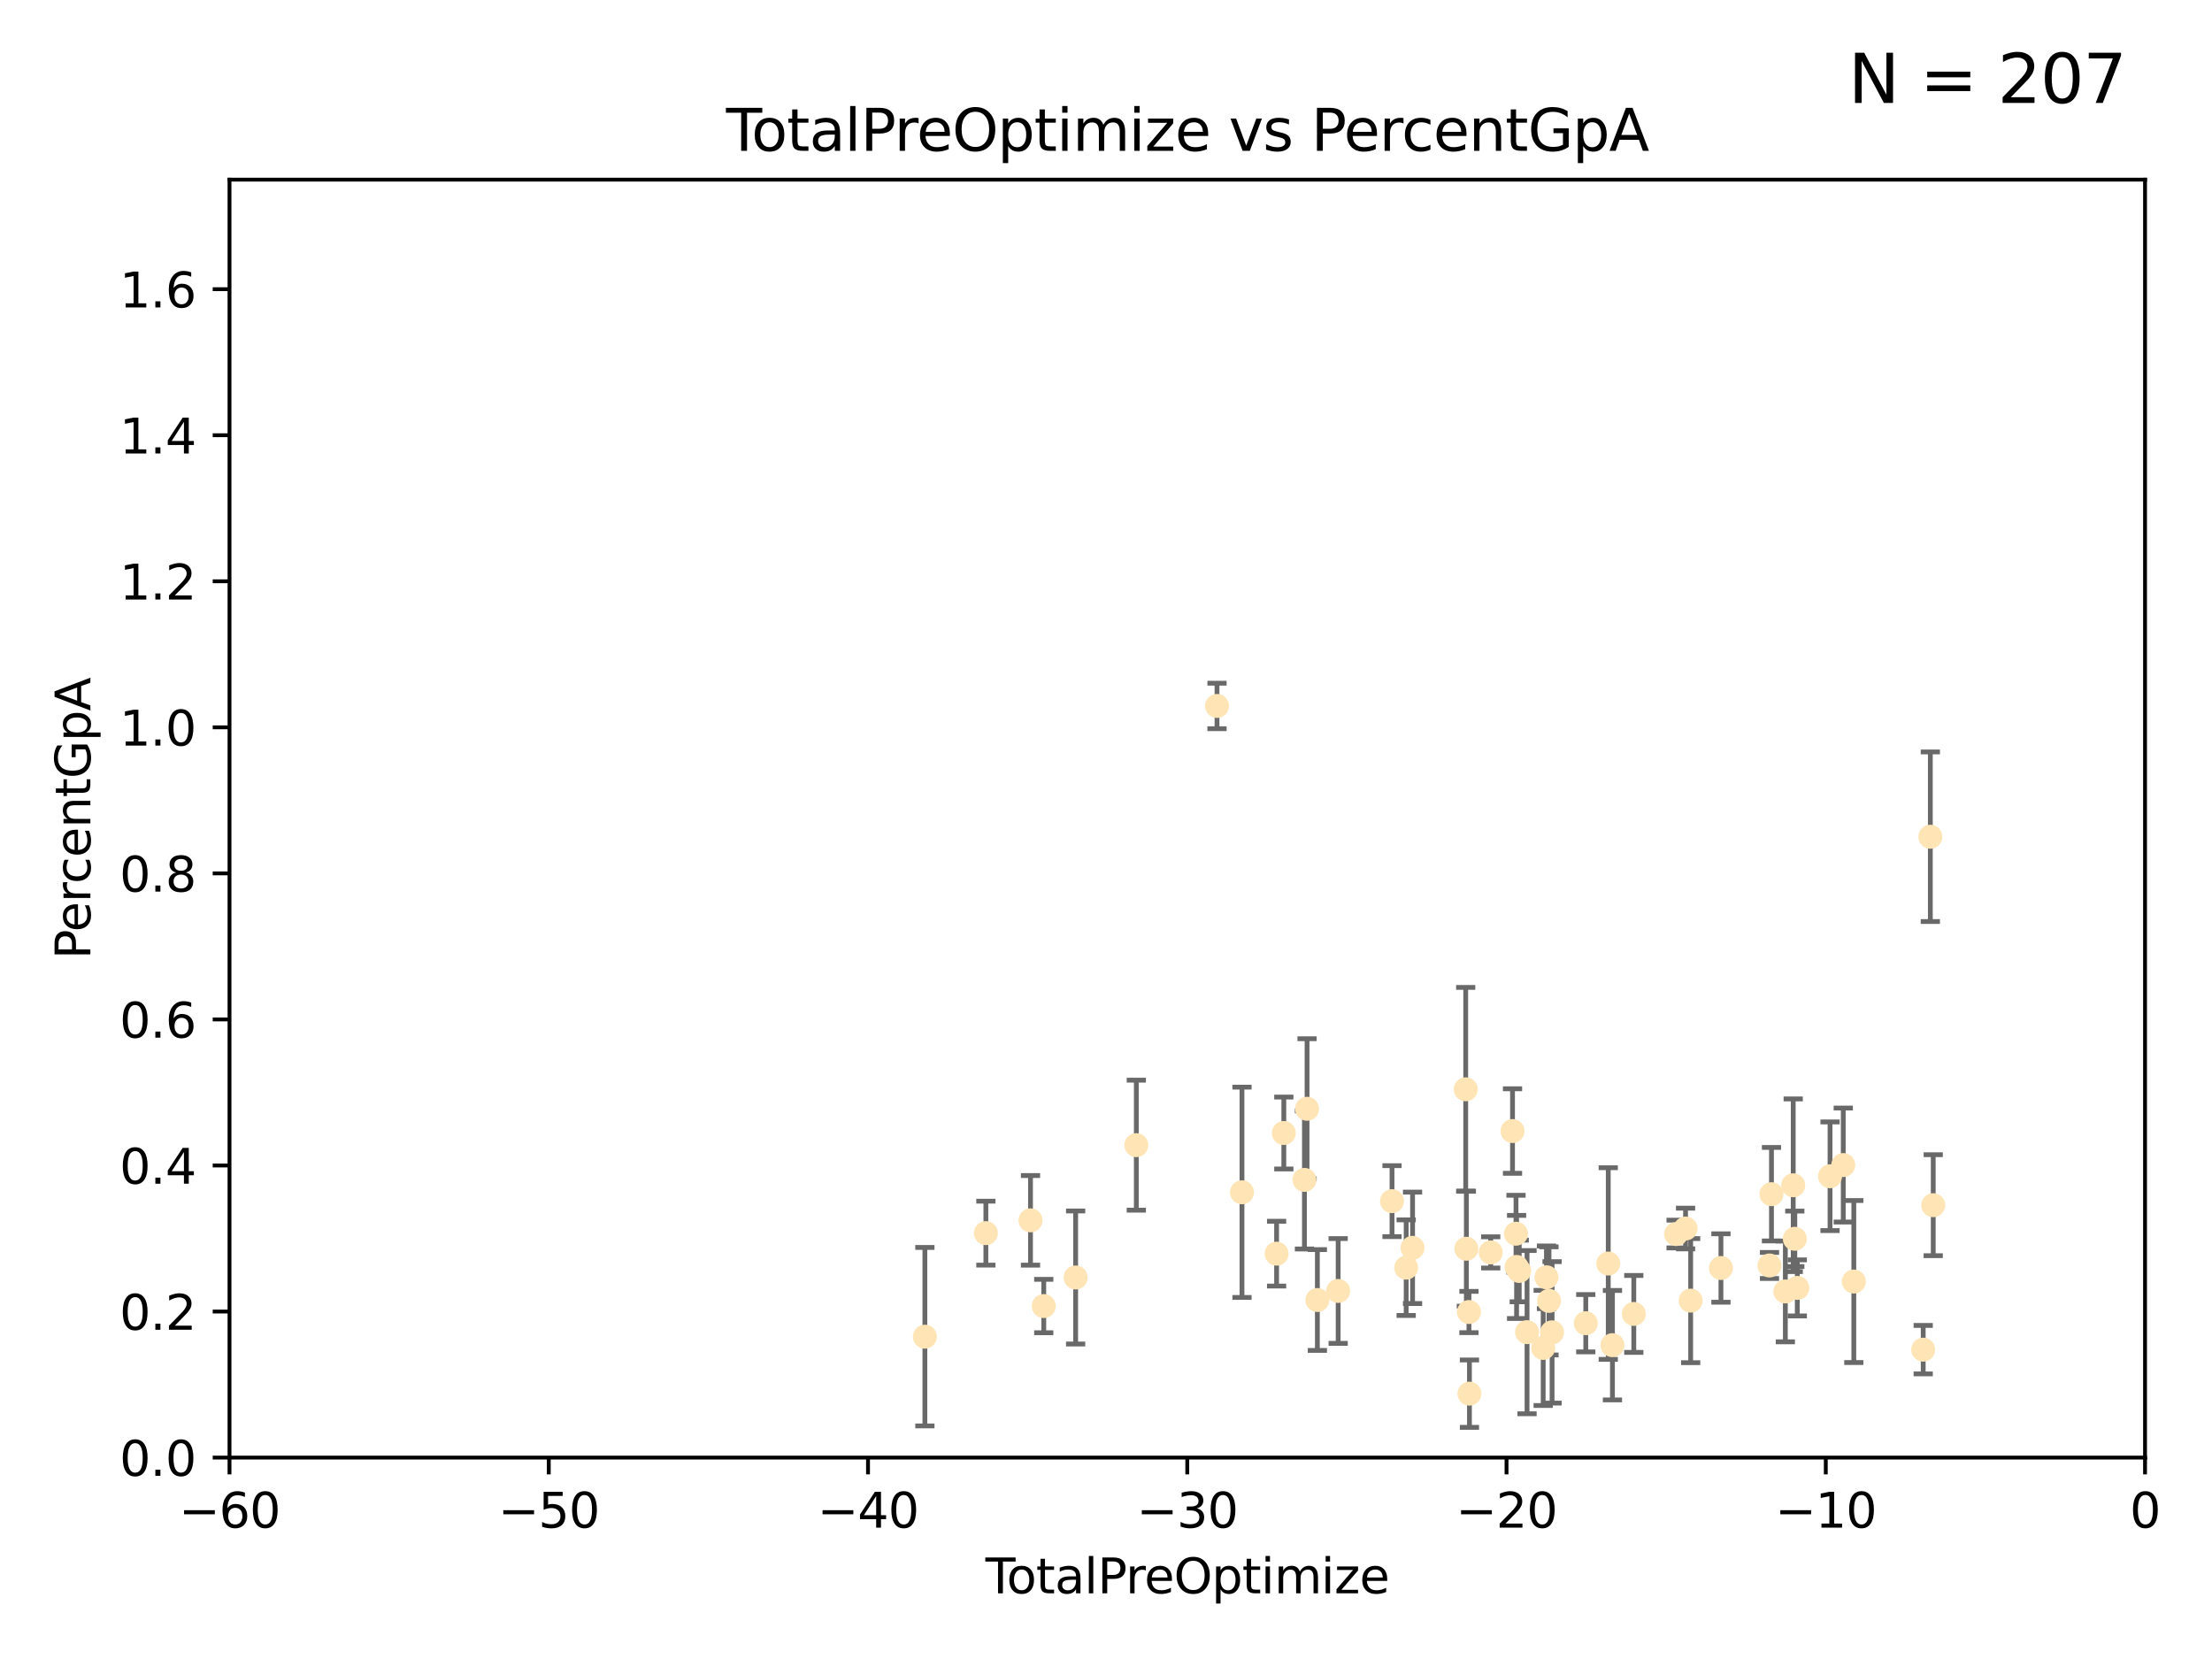 <?xml version="1.0" encoding="utf-8" standalone="no"?>
<!DOCTYPE svg PUBLIC "-//W3C//DTD SVG 1.1//EN"
  "http://www.w3.org/Graphics/SVG/1.1/DTD/svg11.dtd">
<svg xmlns:xlink="http://www.w3.org/1999/xlink" width="460.8pt" height="345.6pt" viewBox="0 0 460.8 345.6" xmlns="http://www.w3.org/2000/svg" version="1.1">
 <defs>
  <style type="text/css">*{stroke-linejoin: round; stroke-linecap: butt}</style>
 </defs>
 <g id="figure_1">
  <g id="patch_1">
   <path d="M 0 345.6 
L 460.8 345.6 
L 460.8 0 
L 0 0 
z
" style="fill: #ffffff"/>
  </g>
  <g id="axes_1">
   <g id="patch_2">
    <path d="M 47.81 303.64 
L 446.85 303.64 
L 446.85 37.422 
L 47.81 37.422 
z
" style="fill: #ffffff"/>
   </g>
   <g id="PathCollection_1">
    <defs>
     <path id="m5178b90d9f" d="M 0 1.118 
C 0.297 1.118 0.581 1 0.791 0.791 
C 1 0.581 1.118 0.297 1.118 0 
C 1.118 -0.297 1 -0.581 0.791 -0.791 
C 0.581 -1 0.297 -1.118 0 -1.118 
C -0.297 -1.118 -0.581 -1 -0.791 -0.791 
C -1 -0.581 -1.118 -0.297 -1.118 0 
C -1.118 0.297 -1 0.581 -0.791 0.791 
C -0.581 1 -0.297 1.118 0 1.118 
z
" style="stroke: #ffe4b5"/>
    </defs>
    <g clip-path="url(#p4f6986897a)">
     <use xlink:href="#m5178b90d9f" x="192.67" y="278.455" style="fill: #ffe4b5; stroke: #ffe4b5"/>
     <use xlink:href="#m5178b90d9f" x="205.376" y="256.885" style="fill: #ffe4b5; stroke: #ffe4b5"/>
     <use xlink:href="#m5178b90d9f" x="214.673" y="254.219" style="fill: #ffe4b5; stroke: #ffe4b5"/>
     <use xlink:href="#m5178b90d9f" x="217.434" y="272.074" style="fill: #ffe4b5; stroke: #ffe4b5"/>
     <use xlink:href="#m5178b90d9f" x="224.076" y="266.122" style="fill: #ffe4b5; stroke: #ffe4b5"/>
     <use xlink:href="#m5178b90d9f" x="236.715" y="238.559" style="fill: #ffe4b5; stroke: #ffe4b5"/>
     <use xlink:href="#m5178b90d9f" x="253.525" y="147.062" style="fill: #ffe4b5; stroke: #ffe4b5"/>
     <use xlink:href="#m5178b90d9f" x="258.728" y="248.376" style="fill: #ffe4b5; stroke: #ffe4b5"/>
     <use xlink:href="#m5178b90d9f" x="265.938" y="261.161" style="fill: #ffe4b5; stroke: #ffe4b5"/>
     <use xlink:href="#m5178b90d9f" x="267.444" y="236.027" style="fill: #ffe4b5; stroke: #ffe4b5"/>
     <use xlink:href="#m5178b90d9f" x="271.74" y="245.796" style="fill: #ffe4b5; stroke: #ffe4b5"/>
     <use xlink:href="#m5178b90d9f" x="272.283" y="230.977" style="fill: #ffe4b5; stroke: #ffe4b5"/>
     <use xlink:href="#m5178b90d9f" x="274.432" y="270.817" style="fill: #ffe4b5; stroke: #ffe4b5"/>
     <use xlink:href="#m5178b90d9f" x="278.764" y="268.931" style="fill: #ffe4b5; stroke: #ffe4b5"/>
     <use xlink:href="#m5178b90d9f" x="289.981" y="250.221" style="fill: #ffe4b5; stroke: #ffe4b5"/>
     <use xlink:href="#m5178b90d9f" x="292.932" y="264.076" style="fill: #ffe4b5; stroke: #ffe4b5"/>
     <use xlink:href="#m5178b90d9f" x="294.263" y="259.947" style="fill: #ffe4b5; stroke: #ffe4b5"/>
     <use xlink:href="#m5178b90d9f" x="305.334" y="226.923" style="fill: #ffe4b5; stroke: #ffe4b5"/>
     <use xlink:href="#m5178b90d9f" x="305.468" y="260.135" style="fill: #ffe4b5; stroke: #ffe4b5"/>
     <use xlink:href="#m5178b90d9f" x="306.01" y="273.318" style="fill: #ffe4b5; stroke: #ffe4b5"/>
     <use xlink:href="#m5178b90d9f" x="306.112" y="290.323" style="fill: #ffe4b5; stroke: #ffe4b5"/>
     <use xlink:href="#m5178b90d9f" x="310.542" y="260.899" style="fill: #ffe4b5; stroke: #ffe4b5"/>
     <use xlink:href="#m5178b90d9f" x="315.086" y="235.617" style="fill: #ffe4b5; stroke: #ffe4b5"/>
     <use xlink:href="#m5178b90d9f" x="315.811" y="257.004" style="fill: #ffe4b5; stroke: #ffe4b5"/>
     <use xlink:href="#m5178b90d9f" x="315.932" y="263.928" style="fill: #ffe4b5; stroke: #ffe4b5"/>
     <use xlink:href="#m5178b90d9f" x="316.484" y="264.762" style="fill: #ffe4b5; stroke: #ffe4b5"/>
     <use xlink:href="#m5178b90d9f" x="318.111" y="277.512" style="fill: #ffe4b5; stroke: #ffe4b5"/>
     <use xlink:href="#m5178b90d9f" x="321.475" y="280.799" style="fill: #ffe4b5; stroke: #ffe4b5"/>
     <use xlink:href="#m5178b90d9f" x="322.156" y="266.086" style="fill: #ffe4b5; stroke: #ffe4b5"/>
     <use xlink:href="#m5178b90d9f" x="322.683" y="270.998" style="fill: #ffe4b5; stroke: #ffe4b5"/>
     <use xlink:href="#m5178b90d9f" x="323.327" y="277.552" style="fill: #ffe4b5; stroke: #ffe4b5"/>
     <use xlink:href="#m5178b90d9f" x="330.345" y="275.65" style="fill: #ffe4b5; stroke: #ffe4b5"/>
     <use xlink:href="#m5178b90d9f" x="335.028" y="263.22" style="fill: #ffe4b5; stroke: #ffe4b5"/>
     <use xlink:href="#m5178b90d9f" x="335.902" y="280.226" style="fill: #ffe4b5; stroke: #ffe4b5"/>
     <use xlink:href="#m5178b90d9f" x="340.35" y="273.716" style="fill: #ffe4b5; stroke: #ffe4b5"/>
     <use xlink:href="#m5178b90d9f" x="349.161" y="257.073" style="fill: #ffe4b5; stroke: #ffe4b5"/>
     <use xlink:href="#m5178b90d9f" x="351.133" y="255.923" style="fill: #ffe4b5; stroke: #ffe4b5"/>
     <use xlink:href="#m5178b90d9f" x="352.196" y="270.944" style="fill: #ffe4b5; stroke: #ffe4b5"/>
     <use xlink:href="#m5178b90d9f" x="358.504" y="264.149" style="fill: #ffe4b5; stroke: #ffe4b5"/>
     <use xlink:href="#m5178b90d9f" x="368.618" y="263.624" style="fill: #ffe4b5; stroke: #ffe4b5"/>
     <use xlink:href="#m5178b90d9f" x="369.031" y="248.768" style="fill: #ffe4b5; stroke: #ffe4b5"/>
     <use xlink:href="#m5178b90d9f" x="371.922" y="269.033" style="fill: #ffe4b5; stroke: #ffe4b5"/>
     <use xlink:href="#m5178b90d9f" x="373.56" y="246.914" style="fill: #ffe4b5; stroke: #ffe4b5"/>
     <use xlink:href="#m5178b90d9f" x="373.892" y="258.063" style="fill: #ffe4b5; stroke: #ffe4b5"/>
     <use xlink:href="#m5178b90d9f" x="374.408" y="268.295" style="fill: #ffe4b5; stroke: #ffe4b5"/>
     <use xlink:href="#m5178b90d9f" x="381.23" y="245.035" style="fill: #ffe4b5; stroke: #ffe4b5"/>
     <use xlink:href="#m5178b90d9f" x="383.984" y="242.699" style="fill: #ffe4b5; stroke: #ffe4b5"/>
     <use xlink:href="#m5178b90d9f" x="386.184" y="266.968" style="fill: #ffe4b5; stroke: #ffe4b5"/>
     <use xlink:href="#m5178b90d9f" x="400.639" y="281.158" style="fill: #ffe4b5; stroke: #ffe4b5"/>
     <use xlink:href="#m5178b90d9f" x="402.125" y="174.306" style="fill: #ffe4b5; stroke: #ffe4b5"/>
     <use xlink:href="#m5178b90d9f" x="402.726" y="251.062" style="fill: #ffe4b5; stroke: #ffe4b5"/>
    </g>
   </g>
   <g id="matplotlib.axis_1">
    <g id="xtick_1">
     <g id="line2d_1">
      <defs>
       <path id="m921bf17af0" d="M 0 0 
L 0 3.5 
" style="stroke: #000000; stroke-width: 0.8"/>
      </defs>
      <g>
       <use xlink:href="#m921bf17af0" x="47.81" y="303.64" style="stroke: #000000; stroke-width: 0.8"/>
      </g>
     </g>
     <g id="text_1">
      <!-- −60 -->
      <g transform="translate(37.258 318.238)scale(0.1 -0.1)">
       <defs>
        <path id="DejaVuSans-2212" d="M 678 2272 
L 4684 2272 
L 4684 1741 
L 678 1741 
L 678 2272 
z
" transform="scale(0.016)"/>
        <path id="DejaVuSans-36" d="M 2113 2584 
Q 1688 2584 1439 2293 
Q 1191 2003 1191 1497 
Q 1191 994 1439 701 
Q 1688 409 2113 409 
Q 2538 409 2786 701 
Q 3034 994 3034 1497 
Q 3034 2003 2786 2293 
Q 2538 2584 2113 2584 
z
M 3366 4563 
L 3366 3988 
Q 3128 4100 2886 4159 
Q 2644 4219 2406 4219 
Q 1781 4219 1451 3797 
Q 1122 3375 1075 2522 
Q 1259 2794 1537 2939 
Q 1816 3084 2150 3084 
Q 2853 3084 3261 2657 
Q 3669 2231 3669 1497 
Q 3669 778 3244 343 
Q 2819 -91 2113 -91 
Q 1303 -91 875 529 
Q 447 1150 447 2328 
Q 447 3434 972 4092 
Q 1497 4750 2381 4750 
Q 2619 4750 2861 4703 
Q 3103 4656 3366 4563 
z
" transform="scale(0.016)"/>
        <path id="DejaVuSans-30" d="M 2034 4250 
Q 1547 4250 1301 3770 
Q 1056 3291 1056 2328 
Q 1056 1369 1301 889 
Q 1547 409 2034 409 
Q 2525 409 2770 889 
Q 3016 1369 3016 2328 
Q 3016 3291 2770 3770 
Q 2525 4250 2034 4250 
z
M 2034 4750 
Q 2819 4750 3233 4129 
Q 3647 3509 3647 2328 
Q 3647 1150 3233 529 
Q 2819 -91 2034 -91 
Q 1250 -91 836 529 
Q 422 1150 422 2328 
Q 422 3509 836 4129 
Q 1250 4750 2034 4750 
z
" transform="scale(0.016)"/>
       </defs>
       <use xlink:href="#DejaVuSans-2212"/>
       <use xlink:href="#DejaVuSans-36" x="83.789"/>
       <use xlink:href="#DejaVuSans-30" x="147.412"/>
      </g>
     </g>
    </g>
    <g id="xtick_2">
     <g id="line2d_2">
      <g>
       <use xlink:href="#m921bf17af0" x="114.317" y="303.64" style="stroke: #000000; stroke-width: 0.8"/>
      </g>
     </g>
     <g id="text_2">
      <!-- −50 -->
      <g transform="translate(103.764 318.238)scale(0.1 -0.1)">
       <defs>
        <path id="DejaVuSans-35" d="M 691 4666 
L 3169 4666 
L 3169 4134 
L 1269 4134 
L 1269 2991 
Q 1406 3038 1543 3061 
Q 1681 3084 1819 3084 
Q 2600 3084 3056 2656 
Q 3513 2228 3513 1497 
Q 3513 744 3044 326 
Q 2575 -91 1722 -91 
Q 1428 -91 1123 -41 
Q 819 9 494 109 
L 494 744 
Q 775 591 1075 516 
Q 1375 441 1709 441 
Q 2250 441 2565 725 
Q 2881 1009 2881 1497 
Q 2881 1984 2565 2268 
Q 2250 2553 1709 2553 
Q 1456 2553 1204 2497 
Q 953 2441 691 2322 
L 691 4666 
z
" transform="scale(0.016)"/>
       </defs>
       <use xlink:href="#DejaVuSans-2212"/>
       <use xlink:href="#DejaVuSans-35" x="83.789"/>
       <use xlink:href="#DejaVuSans-30" x="147.412"/>
      </g>
     </g>
    </g>
    <g id="xtick_3">
     <g id="line2d_3">
      <g>
       <use xlink:href="#m921bf17af0" x="180.823" y="303.64" style="stroke: #000000; stroke-width: 0.8"/>
      </g>
     </g>
     <g id="text_3">
      <!-- −40 -->
      <g transform="translate(170.271 318.238)scale(0.1 -0.1)">
       <defs>
        <path id="DejaVuSans-34" d="M 2419 4116 
L 825 1625 
L 2419 1625 
L 2419 4116 
z
M 2253 4666 
L 3047 4666 
L 3047 1625 
L 3713 1625 
L 3713 1100 
L 3047 1100 
L 3047 0 
L 2419 0 
L 2419 1100 
L 313 1100 
L 313 1709 
L 2253 4666 
z
" transform="scale(0.016)"/>
       </defs>
       <use xlink:href="#DejaVuSans-2212"/>
       <use xlink:href="#DejaVuSans-34" x="83.789"/>
       <use xlink:href="#DejaVuSans-30" x="147.412"/>
      </g>
     </g>
    </g>
    <g id="xtick_4">
     <g id="line2d_4">
      <g>
       <use xlink:href="#m921bf17af0" x="247.33" y="303.64" style="stroke: #000000; stroke-width: 0.8"/>
      </g>
     </g>
     <g id="text_4">
      <!-- −30 -->
      <g transform="translate(236.778 318.238)scale(0.1 -0.1)">
       <defs>
        <path id="DejaVuSans-33" d="M 2597 2516 
Q 3050 2419 3304 2112 
Q 3559 1806 3559 1356 
Q 3559 666 3084 287 
Q 2609 -91 1734 -91 
Q 1441 -91 1130 -33 
Q 819 25 488 141 
L 488 750 
Q 750 597 1062 519 
Q 1375 441 1716 441 
Q 2309 441 2620 675 
Q 2931 909 2931 1356 
Q 2931 1769 2642 2001 
Q 2353 2234 1838 2234 
L 1294 2234 
L 1294 2753 
L 1863 2753 
Q 2328 2753 2575 2939 
Q 2822 3125 2822 3475 
Q 2822 3834 2567 4026 
Q 2313 4219 1838 4219 
Q 1578 4219 1281 4162 
Q 984 4106 628 3988 
L 628 4550 
Q 988 4650 1302 4700 
Q 1616 4750 1894 4750 
Q 2613 4750 3031 4423 
Q 3450 4097 3450 3541 
Q 3450 3153 3228 2886 
Q 3006 2619 2597 2516 
z
" transform="scale(0.016)"/>
       </defs>
       <use xlink:href="#DejaVuSans-2212"/>
       <use xlink:href="#DejaVuSans-33" x="83.789"/>
       <use xlink:href="#DejaVuSans-30" x="147.412"/>
      </g>
     </g>
    </g>
    <g id="xtick_5">
     <g id="line2d_5">
      <g>
       <use xlink:href="#m921bf17af0" x="313.837" y="303.64" style="stroke: #000000; stroke-width: 0.8"/>
      </g>
     </g>
     <g id="text_5">
      <!-- −20 -->
      <g transform="translate(303.284 318.238)scale(0.1 -0.1)">
       <defs>
        <path id="DejaVuSans-32" d="M 1228 531 
L 3431 531 
L 3431 0 
L 469 0 
L 469 531 
Q 828 903 1448 1529 
Q 2069 2156 2228 2338 
Q 2531 2678 2651 2914 
Q 2772 3150 2772 3378 
Q 2772 3750 2511 3984 
Q 2250 4219 1831 4219 
Q 1534 4219 1204 4116 
Q 875 4013 500 3803 
L 500 4441 
Q 881 4594 1212 4672 
Q 1544 4750 1819 4750 
Q 2544 4750 2975 4387 
Q 3406 4025 3406 3419 
Q 3406 3131 3298 2873 
Q 3191 2616 2906 2266 
Q 2828 2175 2409 1742 
Q 1991 1309 1228 531 
z
" transform="scale(0.016)"/>
       </defs>
       <use xlink:href="#DejaVuSans-2212"/>
       <use xlink:href="#DejaVuSans-32" x="83.789"/>
       <use xlink:href="#DejaVuSans-30" x="147.412"/>
      </g>
     </g>
    </g>
    <g id="xtick_6">
     <g id="line2d_6">
      <g>
       <use xlink:href="#m921bf17af0" x="380.343" y="303.64" style="stroke: #000000; stroke-width: 0.8"/>
      </g>
     </g>
     <g id="text_6">
      <!-- −10 -->
      <g transform="translate(369.791 318.238)scale(0.1 -0.1)">
       <defs>
        <path id="DejaVuSans-31" d="M 794 531 
L 1825 531 
L 1825 4091 
L 703 3866 
L 703 4441 
L 1819 4666 
L 2450 4666 
L 2450 531 
L 3481 531 
L 3481 0 
L 794 0 
L 794 531 
z
" transform="scale(0.016)"/>
       </defs>
       <use xlink:href="#DejaVuSans-2212"/>
       <use xlink:href="#DejaVuSans-31" x="83.789"/>
       <use xlink:href="#DejaVuSans-30" x="147.412"/>
      </g>
     </g>
    </g>
    <g id="xtick_7">
     <g id="line2d_7">
      <g>
       <use xlink:href="#m921bf17af0" x="446.85" y="303.64" style="stroke: #000000; stroke-width: 0.8"/>
      </g>
     </g>
     <g id="text_7">
      <!-- 0 -->
      <g transform="translate(443.669 318.238)scale(0.1 -0.1)">
       <use xlink:href="#DejaVuSans-30"/>
      </g>
     </g>
    </g>
    <g id="text_8">
     <!-- TotalPreOptimize -->
     <g transform="translate(205.287 331.917)scale(0.1 -0.1)">
      <defs>
       <path id="DejaVuSans-54" d="M -19 4666 
L 3928 4666 
L 3928 4134 
L 2272 4134 
L 2272 0 
L 1638 0 
L 1638 4134 
L -19 4134 
L -19 4666 
z
" transform="scale(0.016)"/>
       <path id="DejaVuSans-6f" d="M 1959 3097 
Q 1497 3097 1228 2736 
Q 959 2375 959 1747 
Q 959 1119 1226 758 
Q 1494 397 1959 397 
Q 2419 397 2687 759 
Q 2956 1122 2956 1747 
Q 2956 2369 2687 2733 
Q 2419 3097 1959 3097 
z
M 1959 3584 
Q 2709 3584 3137 3096 
Q 3566 2609 3566 1747 
Q 3566 888 3137 398 
Q 2709 -91 1959 -91 
Q 1206 -91 779 398 
Q 353 888 353 1747 
Q 353 2609 779 3096 
Q 1206 3584 1959 3584 
z
" transform="scale(0.016)"/>
       <path id="DejaVuSans-74" d="M 1172 4494 
L 1172 3500 
L 2356 3500 
L 2356 3053 
L 1172 3053 
L 1172 1153 
Q 1172 725 1289 603 
Q 1406 481 1766 481 
L 2356 481 
L 2356 0 
L 1766 0 
Q 1100 0 847 248 
Q 594 497 594 1153 
L 594 3053 
L 172 3053 
L 172 3500 
L 594 3500 
L 594 4494 
L 1172 4494 
z
" transform="scale(0.016)"/>
       <path id="DejaVuSans-61" d="M 2194 1759 
Q 1497 1759 1228 1600 
Q 959 1441 959 1056 
Q 959 750 1161 570 
Q 1363 391 1709 391 
Q 2188 391 2477 730 
Q 2766 1069 2766 1631 
L 2766 1759 
L 2194 1759 
z
M 3341 1997 
L 3341 0 
L 2766 0 
L 2766 531 
Q 2569 213 2275 61 
Q 1981 -91 1556 -91 
Q 1019 -91 701 211 
Q 384 513 384 1019 
Q 384 1609 779 1909 
Q 1175 2209 1959 2209 
L 2766 2209 
L 2766 2266 
Q 2766 2663 2505 2880 
Q 2244 3097 1772 3097 
Q 1472 3097 1187 3025 
Q 903 2953 641 2809 
L 641 3341 
Q 956 3463 1253 3523 
Q 1550 3584 1831 3584 
Q 2591 3584 2966 3190 
Q 3341 2797 3341 1997 
z
" transform="scale(0.016)"/>
       <path id="DejaVuSans-6c" d="M 603 4863 
L 1178 4863 
L 1178 0 
L 603 0 
L 603 4863 
z
" transform="scale(0.016)"/>
       <path id="DejaVuSans-50" d="M 1259 4147 
L 1259 2394 
L 2053 2394 
Q 2494 2394 2734 2622 
Q 2975 2850 2975 3272 
Q 2975 3691 2734 3919 
Q 2494 4147 2053 4147 
L 1259 4147 
z
M 628 4666 
L 2053 4666 
Q 2838 4666 3239 4311 
Q 3641 3956 3641 3272 
Q 3641 2581 3239 2228 
Q 2838 1875 2053 1875 
L 1259 1875 
L 1259 0 
L 628 0 
L 628 4666 
z
" transform="scale(0.016)"/>
       <path id="DejaVuSans-72" d="M 2631 2963 
Q 2534 3019 2420 3045 
Q 2306 3072 2169 3072 
Q 1681 3072 1420 2755 
Q 1159 2438 1159 1844 
L 1159 0 
L 581 0 
L 581 3500 
L 1159 3500 
L 1159 2956 
Q 1341 3275 1631 3429 
Q 1922 3584 2338 3584 
Q 2397 3584 2469 3576 
Q 2541 3569 2628 3553 
L 2631 2963 
z
" transform="scale(0.016)"/>
       <path id="DejaVuSans-65" d="M 3597 1894 
L 3597 1613 
L 953 1613 
Q 991 1019 1311 708 
Q 1631 397 2203 397 
Q 2534 397 2845 478 
Q 3156 559 3463 722 
L 3463 178 
Q 3153 47 2828 -22 
Q 2503 -91 2169 -91 
Q 1331 -91 842 396 
Q 353 884 353 1716 
Q 353 2575 817 3079 
Q 1281 3584 2069 3584 
Q 2775 3584 3186 3129 
Q 3597 2675 3597 1894 
z
M 3022 2063 
Q 3016 2534 2758 2815 
Q 2500 3097 2075 3097 
Q 1594 3097 1305 2825 
Q 1016 2553 972 2059 
L 3022 2063 
z
" transform="scale(0.016)"/>
       <path id="DejaVuSans-4f" d="M 2522 4238 
Q 1834 4238 1429 3725 
Q 1025 3213 1025 2328 
Q 1025 1447 1429 934 
Q 1834 422 2522 422 
Q 3209 422 3611 934 
Q 4013 1447 4013 2328 
Q 4013 3213 3611 3725 
Q 3209 4238 2522 4238 
z
M 2522 4750 
Q 3503 4750 4090 4092 
Q 4678 3434 4678 2328 
Q 4678 1225 4090 567 
Q 3503 -91 2522 -91 
Q 1538 -91 948 565 
Q 359 1222 359 2328 
Q 359 3434 948 4092 
Q 1538 4750 2522 4750 
z
" transform="scale(0.016)"/>
       <path id="DejaVuSans-70" d="M 1159 525 
L 1159 -1331 
L 581 -1331 
L 581 3500 
L 1159 3500 
L 1159 2969 
Q 1341 3281 1617 3432 
Q 1894 3584 2278 3584 
Q 2916 3584 3314 3078 
Q 3713 2572 3713 1747 
Q 3713 922 3314 415 
Q 2916 -91 2278 -91 
Q 1894 -91 1617 61 
Q 1341 213 1159 525 
z
M 3116 1747 
Q 3116 2381 2855 2742 
Q 2594 3103 2138 3103 
Q 1681 3103 1420 2742 
Q 1159 2381 1159 1747 
Q 1159 1113 1420 752 
Q 1681 391 2138 391 
Q 2594 391 2855 752 
Q 3116 1113 3116 1747 
z
" transform="scale(0.016)"/>
       <path id="DejaVuSans-69" d="M 603 3500 
L 1178 3500 
L 1178 0 
L 603 0 
L 603 3500 
z
M 603 4863 
L 1178 4863 
L 1178 4134 
L 603 4134 
L 603 4863 
z
" transform="scale(0.016)"/>
       <path id="DejaVuSans-6d" d="M 3328 2828 
Q 3544 3216 3844 3400 
Q 4144 3584 4550 3584 
Q 5097 3584 5394 3201 
Q 5691 2819 5691 2113 
L 5691 0 
L 5113 0 
L 5113 2094 
Q 5113 2597 4934 2840 
Q 4756 3084 4391 3084 
Q 3944 3084 3684 2787 
Q 3425 2491 3425 1978 
L 3425 0 
L 2847 0 
L 2847 2094 
Q 2847 2600 2669 2842 
Q 2491 3084 2119 3084 
Q 1678 3084 1418 2786 
Q 1159 2488 1159 1978 
L 1159 0 
L 581 0 
L 581 3500 
L 1159 3500 
L 1159 2956 
Q 1356 3278 1631 3431 
Q 1906 3584 2284 3584 
Q 2666 3584 2933 3390 
Q 3200 3197 3328 2828 
z
" transform="scale(0.016)"/>
       <path id="DejaVuSans-7a" d="M 353 3500 
L 3084 3500 
L 3084 2975 
L 922 459 
L 3084 459 
L 3084 0 
L 275 0 
L 275 525 
L 2438 3041 
L 353 3041 
L 353 3500 
z
" transform="scale(0.016)"/>
      </defs>
      <use xlink:href="#DejaVuSans-54"/>
      <use xlink:href="#DejaVuSans-6f" x="44.084"/>
      <use xlink:href="#DejaVuSans-74" x="105.266"/>
      <use xlink:href="#DejaVuSans-61" x="144.475"/>
      <use xlink:href="#DejaVuSans-6c" x="205.754"/>
      <use xlink:href="#DejaVuSans-50" x="233.537"/>
      <use xlink:href="#DejaVuSans-72" x="292.09"/>
      <use xlink:href="#DejaVuSans-65" x="330.953"/>
      <use xlink:href="#DejaVuSans-4f" x="392.477"/>
      <use xlink:href="#DejaVuSans-70" x="471.188"/>
      <use xlink:href="#DejaVuSans-74" x="534.664"/>
      <use xlink:href="#DejaVuSans-69" x="573.873"/>
      <use xlink:href="#DejaVuSans-6d" x="601.656"/>
      <use xlink:href="#DejaVuSans-69" x="699.068"/>
      <use xlink:href="#DejaVuSans-7a" x="726.852"/>
      <use xlink:href="#DejaVuSans-65" x="779.342"/>
     </g>
    </g>
   </g>
   <g id="matplotlib.axis_2">
    <g id="ytick_1">
     <g id="line2d_8">
      <defs>
       <path id="mf9e6afe5be" d="M 0 0 
L -3.5 0 
" style="stroke: #000000; stroke-width: 0.8"/>
      </defs>
      <g>
       <use xlink:href="#mf9e6afe5be" x="47.81" y="303.64" style="stroke: #000000; stroke-width: 0.8"/>
      </g>
     </g>
     <g id="text_9">
      <!-- 0.0 -->
      <g transform="translate(24.907 307.439)scale(0.1 -0.1)">
       <defs>
        <path id="DejaVuSans-2e" d="M 684 794 
L 1344 794 
L 1344 0 
L 684 0 
L 684 794 
z
" transform="scale(0.016)"/>
       </defs>
       <use xlink:href="#DejaVuSans-30"/>
       <use xlink:href="#DejaVuSans-2e" x="63.623"/>
       <use xlink:href="#DejaVuSans-30" x="95.41"/>
      </g>
     </g>
    </g>
    <g id="ytick_2">
     <g id="line2d_9">
      <g>
       <use xlink:href="#mf9e6afe5be" x="47.81" y="273.215" style="stroke: #000000; stroke-width: 0.8"/>
      </g>
     </g>
     <g id="text_10">
      <!-- 0.2 -->
      <g transform="translate(24.907 277.014)scale(0.1 -0.1)">
       <use xlink:href="#DejaVuSans-30"/>
       <use xlink:href="#DejaVuSans-2e" x="63.623"/>
       <use xlink:href="#DejaVuSans-32" x="95.41"/>
      </g>
     </g>
    </g>
    <g id="ytick_3">
     <g id="line2d_10">
      <g>
       <use xlink:href="#mf9e6afe5be" x="47.81" y="242.79" style="stroke: #000000; stroke-width: 0.8"/>
      </g>
     </g>
     <g id="text_11">
      <!-- 0.4 -->
      <g transform="translate(24.907 246.589)scale(0.1 -0.1)">
       <use xlink:href="#DejaVuSans-30"/>
       <use xlink:href="#DejaVuSans-2e" x="63.623"/>
       <use xlink:href="#DejaVuSans-34" x="95.41"/>
      </g>
     </g>
    </g>
    <g id="ytick_4">
     <g id="line2d_11">
      <g>
       <use xlink:href="#mf9e6afe5be" x="47.81" y="212.365" style="stroke: #000000; stroke-width: 0.8"/>
      </g>
     </g>
     <g id="text_12">
      <!-- 0.6 -->
      <g transform="translate(24.907 216.164)scale(0.1 -0.1)">
       <use xlink:href="#DejaVuSans-30"/>
       <use xlink:href="#DejaVuSans-2e" x="63.623"/>
       <use xlink:href="#DejaVuSans-36" x="95.41"/>
      </g>
     </g>
    </g>
    <g id="ytick_5">
     <g id="line2d_12">
      <g>
       <use xlink:href="#mf9e6afe5be" x="47.81" y="181.94" style="stroke: #000000; stroke-width: 0.8"/>
      </g>
     </g>
     <g id="text_13">
      <!-- 0.8 -->
      <g transform="translate(24.907 185.739)scale(0.1 -0.1)">
       <defs>
        <path id="DejaVuSans-38" d="M 2034 2216 
Q 1584 2216 1326 1975 
Q 1069 1734 1069 1313 
Q 1069 891 1326 650 
Q 1584 409 2034 409 
Q 2484 409 2743 651 
Q 3003 894 3003 1313 
Q 3003 1734 2745 1975 
Q 2488 2216 2034 2216 
z
M 1403 2484 
Q 997 2584 770 2862 
Q 544 3141 544 3541 
Q 544 4100 942 4425 
Q 1341 4750 2034 4750 
Q 2731 4750 3128 4425 
Q 3525 4100 3525 3541 
Q 3525 3141 3298 2862 
Q 3072 2584 2669 2484 
Q 3125 2378 3379 2068 
Q 3634 1759 3634 1313 
Q 3634 634 3220 271 
Q 2806 -91 2034 -91 
Q 1263 -91 848 271 
Q 434 634 434 1313 
Q 434 1759 690 2068 
Q 947 2378 1403 2484 
z
M 1172 3481 
Q 1172 3119 1398 2916 
Q 1625 2713 2034 2713 
Q 2441 2713 2670 2916 
Q 2900 3119 2900 3481 
Q 2900 3844 2670 4047 
Q 2441 4250 2034 4250 
Q 1625 4250 1398 4047 
Q 1172 3844 1172 3481 
z
" transform="scale(0.016)"/>
       </defs>
       <use xlink:href="#DejaVuSans-30"/>
       <use xlink:href="#DejaVuSans-2e" x="63.623"/>
       <use xlink:href="#DejaVuSans-38" x="95.41"/>
      </g>
     </g>
    </g>
    <g id="ytick_6">
     <g id="line2d_13">
      <g>
       <use xlink:href="#mf9e6afe5be" x="47.81" y="151.515" style="stroke: #000000; stroke-width: 0.8"/>
      </g>
     </g>
     <g id="text_14">
      <!-- 1.0 -->
      <g transform="translate(24.907 155.315)scale(0.1 -0.1)">
       <use xlink:href="#DejaVuSans-31"/>
       <use xlink:href="#DejaVuSans-2e" x="63.623"/>
       <use xlink:href="#DejaVuSans-30" x="95.41"/>
      </g>
     </g>
    </g>
    <g id="ytick_7">
     <g id="line2d_14">
      <g>
       <use xlink:href="#mf9e6afe5be" x="47.81" y="121.09" style="stroke: #000000; stroke-width: 0.8"/>
      </g>
     </g>
     <g id="text_15">
      <!-- 1.2 -->
      <g transform="translate(24.907 124.89)scale(0.1 -0.1)">
       <use xlink:href="#DejaVuSans-31"/>
       <use xlink:href="#DejaVuSans-2e" x="63.623"/>
       <use xlink:href="#DejaVuSans-32" x="95.41"/>
      </g>
     </g>
    </g>
    <g id="ytick_8">
     <g id="line2d_15">
      <g>
       <use xlink:href="#mf9e6afe5be" x="47.81" y="90.665" style="stroke: #000000; stroke-width: 0.8"/>
      </g>
     </g>
     <g id="text_16">
      <!-- 1.4 -->
      <g transform="translate(24.907 94.465)scale(0.1 -0.1)">
       <use xlink:href="#DejaVuSans-31"/>
       <use xlink:href="#DejaVuSans-2e" x="63.623"/>
       <use xlink:href="#DejaVuSans-34" x="95.41"/>
      </g>
     </g>
    </g>
    <g id="ytick_9">
     <g id="line2d_16">
      <g>
       <use xlink:href="#mf9e6afe5be" x="47.81" y="60.241" style="stroke: #000000; stroke-width: 0.8"/>
      </g>
     </g>
     <g id="text_17">
      <!-- 1.6 -->
      <g transform="translate(24.907 64.04)scale(0.1 -0.1)">
       <use xlink:href="#DejaVuSans-31"/>
       <use xlink:href="#DejaVuSans-2e" x="63.623"/>
       <use xlink:href="#DejaVuSans-36" x="95.41"/>
      </g>
     </g>
    </g>
    <g id="text_18">
     <!-- PercentGpA -->
     <g transform="translate(18.827 199.807)rotate(-90)scale(0.1 -0.1)">
      <defs>
       <path id="DejaVuSans-63" d="M 3122 3366 
L 3122 2828 
Q 2878 2963 2633 3030 
Q 2388 3097 2138 3097 
Q 1578 3097 1268 2742 
Q 959 2388 959 1747 
Q 959 1106 1268 751 
Q 1578 397 2138 397 
Q 2388 397 2633 464 
Q 2878 531 3122 666 
L 3122 134 
Q 2881 22 2623 -34 
Q 2366 -91 2075 -91 
Q 1284 -91 818 406 
Q 353 903 353 1747 
Q 353 2603 823 3093 
Q 1294 3584 2113 3584 
Q 2378 3584 2631 3529 
Q 2884 3475 3122 3366 
z
" transform="scale(0.016)"/>
       <path id="DejaVuSans-6e" d="M 3513 2113 
L 3513 0 
L 2938 0 
L 2938 2094 
Q 2938 2591 2744 2837 
Q 2550 3084 2163 3084 
Q 1697 3084 1428 2787 
Q 1159 2491 1159 1978 
L 1159 0 
L 581 0 
L 581 3500 
L 1159 3500 
L 1159 2956 
Q 1366 3272 1645 3428 
Q 1925 3584 2291 3584 
Q 2894 3584 3203 3211 
Q 3513 2838 3513 2113 
z
" transform="scale(0.016)"/>
       <path id="DejaVuSans-47" d="M 3809 666 
L 3809 1919 
L 2778 1919 
L 2778 2438 
L 4434 2438 
L 4434 434 
Q 4069 175 3628 42 
Q 3188 -91 2688 -91 
Q 1594 -91 976 548 
Q 359 1188 359 2328 
Q 359 3472 976 4111 
Q 1594 4750 2688 4750 
Q 3144 4750 3555 4637 
Q 3966 4525 4313 4306 
L 4313 3634 
Q 3963 3931 3569 4081 
Q 3175 4231 2741 4231 
Q 1884 4231 1454 3753 
Q 1025 3275 1025 2328 
Q 1025 1384 1454 906 
Q 1884 428 2741 428 
Q 3075 428 3337 486 
Q 3600 544 3809 666 
z
" transform="scale(0.016)"/>
       <path id="DejaVuSans-41" d="M 2188 4044 
L 1331 1722 
L 3047 1722 
L 2188 4044 
z
M 1831 4666 
L 2547 4666 
L 4325 0 
L 3669 0 
L 3244 1197 
L 1141 1197 
L 716 0 
L 50 0 
L 1831 4666 
z
" transform="scale(0.016)"/>
      </defs>
      <use xlink:href="#DejaVuSans-50"/>
      <use xlink:href="#DejaVuSans-65" x="56.678"/>
      <use xlink:href="#DejaVuSans-72" x="118.201"/>
      <use xlink:href="#DejaVuSans-63" x="157.064"/>
      <use xlink:href="#DejaVuSans-65" x="212.045"/>
      <use xlink:href="#DejaVuSans-6e" x="273.568"/>
      <use xlink:href="#DejaVuSans-74" x="336.947"/>
      <use xlink:href="#DejaVuSans-47" x="376.156"/>
      <use xlink:href="#DejaVuSans-70" x="453.646"/>
      <use xlink:href="#DejaVuSans-41" x="517.123"/>
     </g>
    </g>
   </g>
   <g id="LineCollection_1">
    <path d="M 192.67 297.046 
L 192.67 259.865 
" clip-path="url(#p4f6986897a)" style="fill: none; stroke: #696969"/>
    <path d="M 205.376 263.543 
L 205.376 250.227 
" clip-path="url(#p4f6986897a)" style="fill: none; stroke: #696969"/>
    <path d="M 214.673 263.552 
L 214.673 244.886 
" clip-path="url(#p4f6986897a)" style="fill: none; stroke: #696969"/>
    <path d="M 217.434 277.636 
L 217.434 266.512 
" clip-path="url(#p4f6986897a)" style="fill: none; stroke: #696969"/>
    <path d="M 224.076 279.982 
L 224.076 252.263 
" clip-path="url(#p4f6986897a)" style="fill: none; stroke: #696969"/>
    <path d="M 236.715 252.099 
L 236.715 225.019 
" clip-path="url(#p4f6986897a)" style="fill: none; stroke: #696969"/>
    <path d="M 253.525 151.8 
L 253.525 142.323 
" clip-path="url(#p4f6986897a)" style="fill: none; stroke: #696969"/>
    <path d="M 258.728 270.282 
L 258.728 226.47 
" clip-path="url(#p4f6986897a)" style="fill: none; stroke: #696969"/>
    <path d="M 265.938 267.91 
L 265.938 254.411 
" clip-path="url(#p4f6986897a)" style="fill: none; stroke: #696969"/>
    <path d="M 267.444 243.518 
L 267.444 228.536 
" clip-path="url(#p4f6986897a)" style="fill: none; stroke: #696969"/>
    <path d="M 271.74 260.184 
L 271.74 231.408 
" clip-path="url(#p4f6986897a)" style="fill: none; stroke: #696969"/>
    <path d="M 272.283 245.57 
L 272.283 216.383 
" clip-path="url(#p4f6986897a)" style="fill: none; stroke: #696969"/>
    <path d="M 274.432 281.315 
L 274.432 260.319 
" clip-path="url(#p4f6986897a)" style="fill: none; stroke: #696969"/>
    <path d="M 278.764 279.847 
L 278.764 258.014 
" clip-path="url(#p4f6986897a)" style="fill: none; stroke: #696969"/>
    <path d="M 289.981 257.615 
L 289.981 242.828 
" clip-path="url(#p4f6986897a)" style="fill: none; stroke: #696969"/>
    <path d="M 292.932 274.033 
L 292.932 254.118 
" clip-path="url(#p4f6986897a)" style="fill: none; stroke: #696969"/>
    <path d="M 294.263 271.553 
L 294.263 248.341 
" clip-path="url(#p4f6986897a)" style="fill: none; stroke: #696969"/>
    <path d="M 305.334 248.15 
L 305.334 205.696 
" clip-path="url(#p4f6986897a)" style="fill: none; stroke: #696969"/>
    <path d="M 305.468 272.112 
L 305.468 248.157 
" clip-path="url(#p4f6986897a)" style="fill: none; stroke: #696969"/>
    <path d="M 306.01 277.62 
L 306.01 269.017 
" clip-path="url(#p4f6986897a)" style="fill: none; stroke: #696969"/>
    <path d="M 306.112 297.345 
L 306.112 283.302 
" clip-path="url(#p4f6986897a)" style="fill: none; stroke: #696969"/>
    <path d="M 310.542 264.15 
L 310.542 257.649 
" clip-path="url(#p4f6986897a)" style="fill: none; stroke: #696969"/>
    <path d="M 315.086 244.421 
L 315.086 226.814 
" clip-path="url(#p4f6986897a)" style="fill: none; stroke: #696969"/>
    <path d="M 315.811 265.007 
L 315.811 249.002 
" clip-path="url(#p4f6986897a)" style="fill: none; stroke: #696969"/>
    <path d="M 315.932 274.671 
L 315.932 253.186 
" clip-path="url(#p4f6986897a)" style="fill: none; stroke: #696969"/>
    <path d="M 316.484 271.182 
L 316.484 258.341 
" clip-path="url(#p4f6986897a)" style="fill: none; stroke: #696969"/>
    <path d="M 318.111 294.511 
L 318.111 260.512 
" clip-path="url(#p4f6986897a)" style="fill: none; stroke: #696969"/>
    <path d="M 321.475 292.79 
L 321.475 268.809 
" clip-path="url(#p4f6986897a)" style="fill: none; stroke: #696969"/>
    <path d="M 322.156 272.612 
L 322.156 259.56 
" clip-path="url(#p4f6986897a)" style="fill: none; stroke: #696969"/>
    <path d="M 322.683 282.259 
L 322.683 259.737 
" clip-path="url(#p4f6986897a)" style="fill: none; stroke: #696969"/>
    <path d="M 323.327 292.285 
L 323.327 262.819 
" clip-path="url(#p4f6986897a)" style="fill: none; stroke: #696969"/>
    <path d="M 330.345 281.623 
L 330.345 269.677 
" clip-path="url(#p4f6986897a)" style="fill: none; stroke: #696969"/>
    <path d="M 335.028 283.184 
L 335.028 243.256 
" clip-path="url(#p4f6986897a)" style="fill: none; stroke: #696969"/>
    <path d="M 335.902 291.627 
L 335.902 268.825 
" clip-path="url(#p4f6986897a)" style="fill: none; stroke: #696969"/>
    <path d="M 340.35 281.728 
L 340.35 265.704 
" clip-path="url(#p4f6986897a)" style="fill: none; stroke: #696969"/>
    <path d="M 349.161 259.963 
L 349.161 254.184 
" clip-path="url(#p4f6986897a)" style="fill: none; stroke: #696969"/>
    <path d="M 351.133 260.161 
L 351.133 251.684 
" clip-path="url(#p4f6986897a)" style="fill: none; stroke: #696969"/>
    <path d="M 352.196 283.872 
L 352.196 258.015 
" clip-path="url(#p4f6986897a)" style="fill: none; stroke: #696969"/>
    <path d="M 358.504 271.277 
L 358.504 257.021 
" clip-path="url(#p4f6986897a)" style="fill: none; stroke: #696969"/>
    <path d="M 368.618 266.34 
L 368.618 260.908 
" clip-path="url(#p4f6986897a)" style="fill: none; stroke: #696969"/>
    <path d="M 369.031 258.506 
L 369.031 239.03 
" clip-path="url(#p4f6986897a)" style="fill: none; stroke: #696969"/>
    <path d="M 371.922 279.529 
L 371.922 258.537 
" clip-path="url(#p4f6986897a)" style="fill: none; stroke: #696969"/>
    <path d="M 373.56 264.9 
L 373.56 228.927 
" clip-path="url(#p4f6986897a)" style="fill: none; stroke: #696969"/>
    <path d="M 373.892 263.838 
L 373.892 252.288 
" clip-path="url(#p4f6986897a)" style="fill: none; stroke: #696969"/>
    <path d="M 374.408 274.134 
L 374.408 262.456 
" clip-path="url(#p4f6986897a)" style="fill: none; stroke: #696969"/>
    <path d="M 381.23 256.353 
L 381.23 233.717 
" clip-path="url(#p4f6986897a)" style="fill: none; stroke: #696969"/>
    <path d="M 383.984 254.569 
L 383.984 230.828 
" clip-path="url(#p4f6986897a)" style="fill: none; stroke: #696969"/>
    <path d="M 386.184 283.842 
L 386.184 250.094 
" clip-path="url(#p4f6986897a)" style="fill: none; stroke: #696969"/>
    <path d="M 400.639 286.203 
L 400.639 276.112 
" clip-path="url(#p4f6986897a)" style="fill: none; stroke: #696969"/>
    <path d="M 402.125 191.968 
L 402.125 156.645 
" clip-path="url(#p4f6986897a)" style="fill: none; stroke: #696969"/>
    <path d="M 402.726 261.582 
L 402.726 240.542 
" clip-path="url(#p4f6986897a)" style="fill: none; stroke: #696969"/>
   </g>
   <g id="line2d_17">
    <defs>
     <path id="m874b7faccb" d="M 2 0 
L -2 -0 
" style="stroke: #696969"/>
    </defs>
    <g clip-path="url(#p4f6986897a)">
     <use xlink:href="#m874b7faccb" x="192.67" y="297.046" style="fill: #696969; stroke: #696969"/>
     <use xlink:href="#m874b7faccb" x="205.376" y="263.543" style="fill: #696969; stroke: #696969"/>
     <use xlink:href="#m874b7faccb" x="214.673" y="263.552" style="fill: #696969; stroke: #696969"/>
     <use xlink:href="#m874b7faccb" x="217.434" y="277.636" style="fill: #696969; stroke: #696969"/>
     <use xlink:href="#m874b7faccb" x="224.076" y="279.982" style="fill: #696969; stroke: #696969"/>
     <use xlink:href="#m874b7faccb" x="236.715" y="252.099" style="fill: #696969; stroke: #696969"/>
     <use xlink:href="#m874b7faccb" x="253.525" y="151.8" style="fill: #696969; stroke: #696969"/>
     <use xlink:href="#m874b7faccb" x="258.728" y="270.282" style="fill: #696969; stroke: #696969"/>
     <use xlink:href="#m874b7faccb" x="265.938" y="267.91" style="fill: #696969; stroke: #696969"/>
     <use xlink:href="#m874b7faccb" x="267.444" y="243.518" style="fill: #696969; stroke: #696969"/>
     <use xlink:href="#m874b7faccb" x="271.74" y="260.184" style="fill: #696969; stroke: #696969"/>
     <use xlink:href="#m874b7faccb" x="272.283" y="245.57" style="fill: #696969; stroke: #696969"/>
     <use xlink:href="#m874b7faccb" x="274.432" y="281.315" style="fill: #696969; stroke: #696969"/>
     <use xlink:href="#m874b7faccb" x="278.764" y="279.847" style="fill: #696969; stroke: #696969"/>
     <use xlink:href="#m874b7faccb" x="289.981" y="257.615" style="fill: #696969; stroke: #696969"/>
     <use xlink:href="#m874b7faccb" x="292.932" y="274.033" style="fill: #696969; stroke: #696969"/>
     <use xlink:href="#m874b7faccb" x="294.263" y="271.553" style="fill: #696969; stroke: #696969"/>
     <use xlink:href="#m874b7faccb" x="305.334" y="248.15" style="fill: #696969; stroke: #696969"/>
     <use xlink:href="#m874b7faccb" x="305.468" y="272.112" style="fill: #696969; stroke: #696969"/>
     <use xlink:href="#m874b7faccb" x="306.01" y="277.62" style="fill: #696969; stroke: #696969"/>
     <use xlink:href="#m874b7faccb" x="306.112" y="297.345" style="fill: #696969; stroke: #696969"/>
     <use xlink:href="#m874b7faccb" x="310.542" y="264.15" style="fill: #696969; stroke: #696969"/>
     <use xlink:href="#m874b7faccb" x="315.086" y="244.421" style="fill: #696969; stroke: #696969"/>
     <use xlink:href="#m874b7faccb" x="315.811" y="265.007" style="fill: #696969; stroke: #696969"/>
     <use xlink:href="#m874b7faccb" x="315.932" y="274.671" style="fill: #696969; stroke: #696969"/>
     <use xlink:href="#m874b7faccb" x="316.484" y="271.182" style="fill: #696969; stroke: #696969"/>
     <use xlink:href="#m874b7faccb" x="318.111" y="294.511" style="fill: #696969; stroke: #696969"/>
     <use xlink:href="#m874b7faccb" x="321.475" y="292.79" style="fill: #696969; stroke: #696969"/>
     <use xlink:href="#m874b7faccb" x="322.156" y="272.612" style="fill: #696969; stroke: #696969"/>
     <use xlink:href="#m874b7faccb" x="322.683" y="282.259" style="fill: #696969; stroke: #696969"/>
     <use xlink:href="#m874b7faccb" x="323.327" y="292.285" style="fill: #696969; stroke: #696969"/>
     <use xlink:href="#m874b7faccb" x="330.345" y="281.623" style="fill: #696969; stroke: #696969"/>
     <use xlink:href="#m874b7faccb" x="335.028" y="283.184" style="fill: #696969; stroke: #696969"/>
     <use xlink:href="#m874b7faccb" x="335.902" y="291.627" style="fill: #696969; stroke: #696969"/>
     <use xlink:href="#m874b7faccb" x="340.35" y="281.728" style="fill: #696969; stroke: #696969"/>
     <use xlink:href="#m874b7faccb" x="349.161" y="259.963" style="fill: #696969; stroke: #696969"/>
     <use xlink:href="#m874b7faccb" x="351.133" y="260.161" style="fill: #696969; stroke: #696969"/>
     <use xlink:href="#m874b7faccb" x="352.196" y="283.872" style="fill: #696969; stroke: #696969"/>
     <use xlink:href="#m874b7faccb" x="358.504" y="271.277" style="fill: #696969; stroke: #696969"/>
     <use xlink:href="#m874b7faccb" x="368.618" y="266.34" style="fill: #696969; stroke: #696969"/>
     <use xlink:href="#m874b7faccb" x="369.031" y="258.506" style="fill: #696969; stroke: #696969"/>
     <use xlink:href="#m874b7faccb" x="371.922" y="279.529" style="fill: #696969; stroke: #696969"/>
     <use xlink:href="#m874b7faccb" x="373.56" y="264.9" style="fill: #696969; stroke: #696969"/>
     <use xlink:href="#m874b7faccb" x="373.892" y="263.838" style="fill: #696969; stroke: #696969"/>
     <use xlink:href="#m874b7faccb" x="374.408" y="274.134" style="fill: #696969; stroke: #696969"/>
     <use xlink:href="#m874b7faccb" x="381.23" y="256.353" style="fill: #696969; stroke: #696969"/>
     <use xlink:href="#m874b7faccb" x="383.984" y="254.569" style="fill: #696969; stroke: #696969"/>
     <use xlink:href="#m874b7faccb" x="386.184" y="283.842" style="fill: #696969; stroke: #696969"/>
     <use xlink:href="#m874b7faccb" x="400.639" y="286.203" style="fill: #696969; stroke: #696969"/>
     <use xlink:href="#m874b7faccb" x="402.125" y="191.968" style="fill: #696969; stroke: #696969"/>
     <use xlink:href="#m874b7faccb" x="402.726" y="261.582" style="fill: #696969; stroke: #696969"/>
    </g>
   </g>
   <g id="line2d_18">
    <g clip-path="url(#p4f6986897a)">
     <use xlink:href="#m874b7faccb" x="192.67" y="259.865" style="fill: #696969; stroke: #696969"/>
     <use xlink:href="#m874b7faccb" x="205.376" y="250.227" style="fill: #696969; stroke: #696969"/>
     <use xlink:href="#m874b7faccb" x="214.673" y="244.886" style="fill: #696969; stroke: #696969"/>
     <use xlink:href="#m874b7faccb" x="217.434" y="266.512" style="fill: #696969; stroke: #696969"/>
     <use xlink:href="#m874b7faccb" x="224.076" y="252.263" style="fill: #696969; stroke: #696969"/>
     <use xlink:href="#m874b7faccb" x="236.715" y="225.019" style="fill: #696969; stroke: #696969"/>
     <use xlink:href="#m874b7faccb" x="253.525" y="142.323" style="fill: #696969; stroke: #696969"/>
     <use xlink:href="#m874b7faccb" x="258.728" y="226.47" style="fill: #696969; stroke: #696969"/>
     <use xlink:href="#m874b7faccb" x="265.938" y="254.411" style="fill: #696969; stroke: #696969"/>
     <use xlink:href="#m874b7faccb" x="267.444" y="228.536" style="fill: #696969; stroke: #696969"/>
     <use xlink:href="#m874b7faccb" x="271.74" y="231.408" style="fill: #696969; stroke: #696969"/>
     <use xlink:href="#m874b7faccb" x="272.283" y="216.383" style="fill: #696969; stroke: #696969"/>
     <use xlink:href="#m874b7faccb" x="274.432" y="260.319" style="fill: #696969; stroke: #696969"/>
     <use xlink:href="#m874b7faccb" x="278.764" y="258.014" style="fill: #696969; stroke: #696969"/>
     <use xlink:href="#m874b7faccb" x="289.981" y="242.828" style="fill: #696969; stroke: #696969"/>
     <use xlink:href="#m874b7faccb" x="292.932" y="254.118" style="fill: #696969; stroke: #696969"/>
     <use xlink:href="#m874b7faccb" x="294.263" y="248.341" style="fill: #696969; stroke: #696969"/>
     <use xlink:href="#m874b7faccb" x="305.334" y="205.696" style="fill: #696969; stroke: #696969"/>
     <use xlink:href="#m874b7faccb" x="305.468" y="248.157" style="fill: #696969; stroke: #696969"/>
     <use xlink:href="#m874b7faccb" x="306.01" y="269.017" style="fill: #696969; stroke: #696969"/>
     <use xlink:href="#m874b7faccb" x="306.112" y="283.302" style="fill: #696969; stroke: #696969"/>
     <use xlink:href="#m874b7faccb" x="310.542" y="257.649" style="fill: #696969; stroke: #696969"/>
     <use xlink:href="#m874b7faccb" x="315.086" y="226.814" style="fill: #696969; stroke: #696969"/>
     <use xlink:href="#m874b7faccb" x="315.811" y="249.002" style="fill: #696969; stroke: #696969"/>
     <use xlink:href="#m874b7faccb" x="315.932" y="253.186" style="fill: #696969; stroke: #696969"/>
     <use xlink:href="#m874b7faccb" x="316.484" y="258.341" style="fill: #696969; stroke: #696969"/>
     <use xlink:href="#m874b7faccb" x="318.111" y="260.512" style="fill: #696969; stroke: #696969"/>
     <use xlink:href="#m874b7faccb" x="321.475" y="268.809" style="fill: #696969; stroke: #696969"/>
     <use xlink:href="#m874b7faccb" x="322.156" y="259.56" style="fill: #696969; stroke: #696969"/>
     <use xlink:href="#m874b7faccb" x="322.683" y="259.737" style="fill: #696969; stroke: #696969"/>
     <use xlink:href="#m874b7faccb" x="323.327" y="262.819" style="fill: #696969; stroke: #696969"/>
     <use xlink:href="#m874b7faccb" x="330.345" y="269.677" style="fill: #696969; stroke: #696969"/>
     <use xlink:href="#m874b7faccb" x="335.028" y="243.256" style="fill: #696969; stroke: #696969"/>
     <use xlink:href="#m874b7faccb" x="335.902" y="268.825" style="fill: #696969; stroke: #696969"/>
     <use xlink:href="#m874b7faccb" x="340.35" y="265.704" style="fill: #696969; stroke: #696969"/>
     <use xlink:href="#m874b7faccb" x="349.161" y="254.184" style="fill: #696969; stroke: #696969"/>
     <use xlink:href="#m874b7faccb" x="351.133" y="251.684" style="fill: #696969; stroke: #696969"/>
     <use xlink:href="#m874b7faccb" x="352.196" y="258.015" style="fill: #696969; stroke: #696969"/>
     <use xlink:href="#m874b7faccb" x="358.504" y="257.021" style="fill: #696969; stroke: #696969"/>
     <use xlink:href="#m874b7faccb" x="368.618" y="260.908" style="fill: #696969; stroke: #696969"/>
     <use xlink:href="#m874b7faccb" x="369.031" y="239.03" style="fill: #696969; stroke: #696969"/>
     <use xlink:href="#m874b7faccb" x="371.922" y="258.537" style="fill: #696969; stroke: #696969"/>
     <use xlink:href="#m874b7faccb" x="373.56" y="228.927" style="fill: #696969; stroke: #696969"/>
     <use xlink:href="#m874b7faccb" x="373.892" y="252.288" style="fill: #696969; stroke: #696969"/>
     <use xlink:href="#m874b7faccb" x="374.408" y="262.456" style="fill: #696969; stroke: #696969"/>
     <use xlink:href="#m874b7faccb" x="381.23" y="233.717" style="fill: #696969; stroke: #696969"/>
     <use xlink:href="#m874b7faccb" x="383.984" y="230.828" style="fill: #696969; stroke: #696969"/>
     <use xlink:href="#m874b7faccb" x="386.184" y="250.094" style="fill: #696969; stroke: #696969"/>
     <use xlink:href="#m874b7faccb" x="400.639" y="276.112" style="fill: #696969; stroke: #696969"/>
     <use xlink:href="#m874b7faccb" x="402.125" y="156.645" style="fill: #696969; stroke: #696969"/>
     <use xlink:href="#m874b7faccb" x="402.726" y="240.542" style="fill: #696969; stroke: #696969"/>
    </g>
   </g>
   <g id="line2d_19">
    <defs>
     <path id="md2b2ddd68e" d="M 0 2 
C 0.53 2 1.039 1.789 1.414 1.414 
C 1.789 1.039 2 0.53 2 0 
C 2 -0.53 1.789 -1.039 1.414 -1.414 
C 1.039 -1.789 0.53 -2 0 -2 
C -0.53 -2 -1.039 -1.789 -1.414 -1.414 
C -1.789 -1.039 -2 -0.53 -2 0 
C -2 0.53 -1.789 1.039 -1.414 1.414 
C -1.039 1.789 -0.53 2 0 2 
z
" style="stroke: #ffe4b5"/>
    </defs>
    <g clip-path="url(#p4f6986897a)">
     <use xlink:href="#md2b2ddd68e" x="192.67" y="278.455" style="fill: #ffe4b5; stroke: #ffe4b5"/>
     <use xlink:href="#md2b2ddd68e" x="205.376" y="256.885" style="fill: #ffe4b5; stroke: #ffe4b5"/>
     <use xlink:href="#md2b2ddd68e" x="214.673" y="254.219" style="fill: #ffe4b5; stroke: #ffe4b5"/>
     <use xlink:href="#md2b2ddd68e" x="217.434" y="272.074" style="fill: #ffe4b5; stroke: #ffe4b5"/>
     <use xlink:href="#md2b2ddd68e" x="224.076" y="266.122" style="fill: #ffe4b5; stroke: #ffe4b5"/>
     <use xlink:href="#md2b2ddd68e" x="236.715" y="238.559" style="fill: #ffe4b5; stroke: #ffe4b5"/>
     <use xlink:href="#md2b2ddd68e" x="253.525" y="147.062" style="fill: #ffe4b5; stroke: #ffe4b5"/>
     <use xlink:href="#md2b2ddd68e" x="258.728" y="248.376" style="fill: #ffe4b5; stroke: #ffe4b5"/>
     <use xlink:href="#md2b2ddd68e" x="265.938" y="261.161" style="fill: #ffe4b5; stroke: #ffe4b5"/>
     <use xlink:href="#md2b2ddd68e" x="267.444" y="236.027" style="fill: #ffe4b5; stroke: #ffe4b5"/>
     <use xlink:href="#md2b2ddd68e" x="271.74" y="245.796" style="fill: #ffe4b5; stroke: #ffe4b5"/>
     <use xlink:href="#md2b2ddd68e" x="272.283" y="230.977" style="fill: #ffe4b5; stroke: #ffe4b5"/>
     <use xlink:href="#md2b2ddd68e" x="274.432" y="270.817" style="fill: #ffe4b5; stroke: #ffe4b5"/>
     <use xlink:href="#md2b2ddd68e" x="278.764" y="268.931" style="fill: #ffe4b5; stroke: #ffe4b5"/>
     <use xlink:href="#md2b2ddd68e" x="289.981" y="250.221" style="fill: #ffe4b5; stroke: #ffe4b5"/>
     <use xlink:href="#md2b2ddd68e" x="292.932" y="264.076" style="fill: #ffe4b5; stroke: #ffe4b5"/>
     <use xlink:href="#md2b2ddd68e" x="294.263" y="259.947" style="fill: #ffe4b5; stroke: #ffe4b5"/>
     <use xlink:href="#md2b2ddd68e" x="305.334" y="226.923" style="fill: #ffe4b5; stroke: #ffe4b5"/>
     <use xlink:href="#md2b2ddd68e" x="305.468" y="260.135" style="fill: #ffe4b5; stroke: #ffe4b5"/>
     <use xlink:href="#md2b2ddd68e" x="306.01" y="273.318" style="fill: #ffe4b5; stroke: #ffe4b5"/>
     <use xlink:href="#md2b2ddd68e" x="306.112" y="290.323" style="fill: #ffe4b5; stroke: #ffe4b5"/>
     <use xlink:href="#md2b2ddd68e" x="310.542" y="260.899" style="fill: #ffe4b5; stroke: #ffe4b5"/>
     <use xlink:href="#md2b2ddd68e" x="315.086" y="235.617" style="fill: #ffe4b5; stroke: #ffe4b5"/>
     <use xlink:href="#md2b2ddd68e" x="315.811" y="257.004" style="fill: #ffe4b5; stroke: #ffe4b5"/>
     <use xlink:href="#md2b2ddd68e" x="315.932" y="263.928" style="fill: #ffe4b5; stroke: #ffe4b5"/>
     <use xlink:href="#md2b2ddd68e" x="316.484" y="264.762" style="fill: #ffe4b5; stroke: #ffe4b5"/>
     <use xlink:href="#md2b2ddd68e" x="318.111" y="277.512" style="fill: #ffe4b5; stroke: #ffe4b5"/>
     <use xlink:href="#md2b2ddd68e" x="321.475" y="280.799" style="fill: #ffe4b5; stroke: #ffe4b5"/>
     <use xlink:href="#md2b2ddd68e" x="322.156" y="266.086" style="fill: #ffe4b5; stroke: #ffe4b5"/>
     <use xlink:href="#md2b2ddd68e" x="322.683" y="270.998" style="fill: #ffe4b5; stroke: #ffe4b5"/>
     <use xlink:href="#md2b2ddd68e" x="323.327" y="277.552" style="fill: #ffe4b5; stroke: #ffe4b5"/>
     <use xlink:href="#md2b2ddd68e" x="330.345" y="275.65" style="fill: #ffe4b5; stroke: #ffe4b5"/>
     <use xlink:href="#md2b2ddd68e" x="335.028" y="263.22" style="fill: #ffe4b5; stroke: #ffe4b5"/>
     <use xlink:href="#md2b2ddd68e" x="335.902" y="280.226" style="fill: #ffe4b5; stroke: #ffe4b5"/>
     <use xlink:href="#md2b2ddd68e" x="340.35" y="273.716" style="fill: #ffe4b5; stroke: #ffe4b5"/>
     <use xlink:href="#md2b2ddd68e" x="349.161" y="257.073" style="fill: #ffe4b5; stroke: #ffe4b5"/>
     <use xlink:href="#md2b2ddd68e" x="351.133" y="255.923" style="fill: #ffe4b5; stroke: #ffe4b5"/>
     <use xlink:href="#md2b2ddd68e" x="352.196" y="270.944" style="fill: #ffe4b5; stroke: #ffe4b5"/>
     <use xlink:href="#md2b2ddd68e" x="358.504" y="264.149" style="fill: #ffe4b5; stroke: #ffe4b5"/>
     <use xlink:href="#md2b2ddd68e" x="368.618" y="263.624" style="fill: #ffe4b5; stroke: #ffe4b5"/>
     <use xlink:href="#md2b2ddd68e" x="369.031" y="248.768" style="fill: #ffe4b5; stroke: #ffe4b5"/>
     <use xlink:href="#md2b2ddd68e" x="371.922" y="269.033" style="fill: #ffe4b5; stroke: #ffe4b5"/>
     <use xlink:href="#md2b2ddd68e" x="373.56" y="246.914" style="fill: #ffe4b5; stroke: #ffe4b5"/>
     <use xlink:href="#md2b2ddd68e" x="373.892" y="258.063" style="fill: #ffe4b5; stroke: #ffe4b5"/>
     <use xlink:href="#md2b2ddd68e" x="374.408" y="268.295" style="fill: #ffe4b5; stroke: #ffe4b5"/>
     <use xlink:href="#md2b2ddd68e" x="381.23" y="245.035" style="fill: #ffe4b5; stroke: #ffe4b5"/>
     <use xlink:href="#md2b2ddd68e" x="383.984" y="242.699" style="fill: #ffe4b5; stroke: #ffe4b5"/>
     <use xlink:href="#md2b2ddd68e" x="386.184" y="266.968" style="fill: #ffe4b5; stroke: #ffe4b5"/>
     <use xlink:href="#md2b2ddd68e" x="400.639" y="281.158" style="fill: #ffe4b5; stroke: #ffe4b5"/>
     <use xlink:href="#md2b2ddd68e" x="402.125" y="174.306" style="fill: #ffe4b5; stroke: #ffe4b5"/>
     <use xlink:href="#md2b2ddd68e" x="402.726" y="251.062" style="fill: #ffe4b5; stroke: #ffe4b5"/>
    </g>
   </g>
   <g id="patch_3">
    <path d="M 47.81 303.64 
L 47.81 37.422 
" style="fill: none; stroke: #000000; stroke-width: 0.8; stroke-linejoin: miter; stroke-linecap: square"/>
   </g>
   <g id="patch_4">
    <path d="M 446.85 303.64 
L 446.85 37.422 
" style="fill: none; stroke: #000000; stroke-width: 0.8; stroke-linejoin: miter; stroke-linecap: square"/>
   </g>
   <g id="patch_5">
    <path d="M 47.81 303.64 
L 446.85 303.64 
" style="fill: none; stroke: #000000; stroke-width: 0.8; stroke-linejoin: miter; stroke-linecap: square"/>
   </g>
   <g id="patch_6">
    <path d="M 47.81 37.422 
L 446.85 37.422 
" style="fill: none; stroke: #000000; stroke-width: 0.8; stroke-linejoin: miter; stroke-linecap: square"/>
   </g>
   <g id="text_19">
    <!-- N = 207 -->
    <g transform="translate(385.033 21.438)scale(0.14 -0.14)">
     <defs>
      <path id="DejaVuSans-4e" d="M 628 4666 
L 1478 4666 
L 3547 763 
L 3547 4666 
L 4159 4666 
L 4159 0 
L 3309 0 
L 1241 3903 
L 1241 0 
L 628 0 
L 628 4666 
z
" transform="scale(0.016)"/>
      <path id="DejaVuSans-20" transform="scale(0.016)"/>
      <path id="DejaVuSans-3d" d="M 678 2906 
L 4684 2906 
L 4684 2381 
L 678 2381 
L 678 2906 
z
M 678 1631 
L 4684 1631 
L 4684 1100 
L 678 1100 
L 678 1631 
z
" transform="scale(0.016)"/>
      <path id="DejaVuSans-37" d="M 525 4666 
L 3525 4666 
L 3525 4397 
L 1831 0 
L 1172 0 
L 2766 4134 
L 525 4134 
L 525 4666 
z
" transform="scale(0.016)"/>
     </defs>
     <use xlink:href="#DejaVuSans-4e"/>
     <use xlink:href="#DejaVuSans-20" x="74.805"/>
     <use xlink:href="#DejaVuSans-3d" x="106.592"/>
     <use xlink:href="#DejaVuSans-20" x="190.381"/>
     <use xlink:href="#DejaVuSans-32" x="222.168"/>
     <use xlink:href="#DejaVuSans-30" x="285.791"/>
     <use xlink:href="#DejaVuSans-37" x="349.414"/>
    </g>
   </g>
   <g id="text_20">
    <!-- TotalPreOptimize vs PercentGpA -->
    <g transform="translate(151.256 31.422)scale(0.12 -0.12)">
     <defs>
      <path id="DejaVuSans-76" d="M 191 3500 
L 800 3500 
L 1894 563 
L 2988 3500 
L 3597 3500 
L 2284 0 
L 1503 0 
L 191 3500 
z
" transform="scale(0.016)"/>
      <path id="DejaVuSans-73" d="M 2834 3397 
L 2834 2853 
Q 2591 2978 2328 3040 
Q 2066 3103 1784 3103 
Q 1356 3103 1142 2972 
Q 928 2841 928 2578 
Q 928 2378 1081 2264 
Q 1234 2150 1697 2047 
L 1894 2003 
Q 2506 1872 2764 1633 
Q 3022 1394 3022 966 
Q 3022 478 2636 193 
Q 2250 -91 1575 -91 
Q 1294 -91 989 -36 
Q 684 19 347 128 
L 347 722 
Q 666 556 975 473 
Q 1284 391 1588 391 
Q 1994 391 2212 530 
Q 2431 669 2431 922 
Q 2431 1156 2273 1281 
Q 2116 1406 1581 1522 
L 1381 1569 
Q 847 1681 609 1914 
Q 372 2147 372 2553 
Q 372 3047 722 3315 
Q 1072 3584 1716 3584 
Q 2034 3584 2315 3537 
Q 2597 3491 2834 3397 
z
" transform="scale(0.016)"/>
     </defs>
     <use xlink:href="#DejaVuSans-54"/>
     <use xlink:href="#DejaVuSans-6f" x="44.084"/>
     <use xlink:href="#DejaVuSans-74" x="105.266"/>
     <use xlink:href="#DejaVuSans-61" x="144.475"/>
     <use xlink:href="#DejaVuSans-6c" x="205.754"/>
     <use xlink:href="#DejaVuSans-50" x="233.537"/>
     <use xlink:href="#DejaVuSans-72" x="292.09"/>
     <use xlink:href="#DejaVuSans-65" x="330.953"/>
     <use xlink:href="#DejaVuSans-4f" x="392.477"/>
     <use xlink:href="#DejaVuSans-70" x="471.188"/>
     <use xlink:href="#DejaVuSans-74" x="534.664"/>
     <use xlink:href="#DejaVuSans-69" x="573.873"/>
     <use xlink:href="#DejaVuSans-6d" x="601.656"/>
     <use xlink:href="#DejaVuSans-69" x="699.068"/>
     <use xlink:href="#DejaVuSans-7a" x="726.852"/>
     <use xlink:href="#DejaVuSans-65" x="779.342"/>
     <use xlink:href="#DejaVuSans-20" x="840.865"/>
     <use xlink:href="#DejaVuSans-76" x="872.652"/>
     <use xlink:href="#DejaVuSans-73" x="931.832"/>
     <use xlink:href="#DejaVuSans-20" x="983.932"/>
     <use xlink:href="#DejaVuSans-50" x="1015.719"/>
     <use xlink:href="#DejaVuSans-65" x="1072.396"/>
     <use xlink:href="#DejaVuSans-72" x="1133.92"/>
     <use xlink:href="#DejaVuSans-63" x="1172.783"/>
     <use xlink:href="#DejaVuSans-65" x="1227.764"/>
     <use xlink:href="#DejaVuSans-6e" x="1289.287"/>
     <use xlink:href="#DejaVuSans-74" x="1352.666"/>
     <use xlink:href="#DejaVuSans-47" x="1391.875"/>
     <use xlink:href="#DejaVuSans-70" x="1469.365"/>
     <use xlink:href="#DejaVuSans-41" x="1532.842"/>
    </g>
   </g>
  </g>
 </g>
 <defs>
  <clipPath id="p4f6986897a">
   <rect x="47.81" y="37.422" width="399.04" height="266.218"/>
  </clipPath>
 </defs>
</svg>
